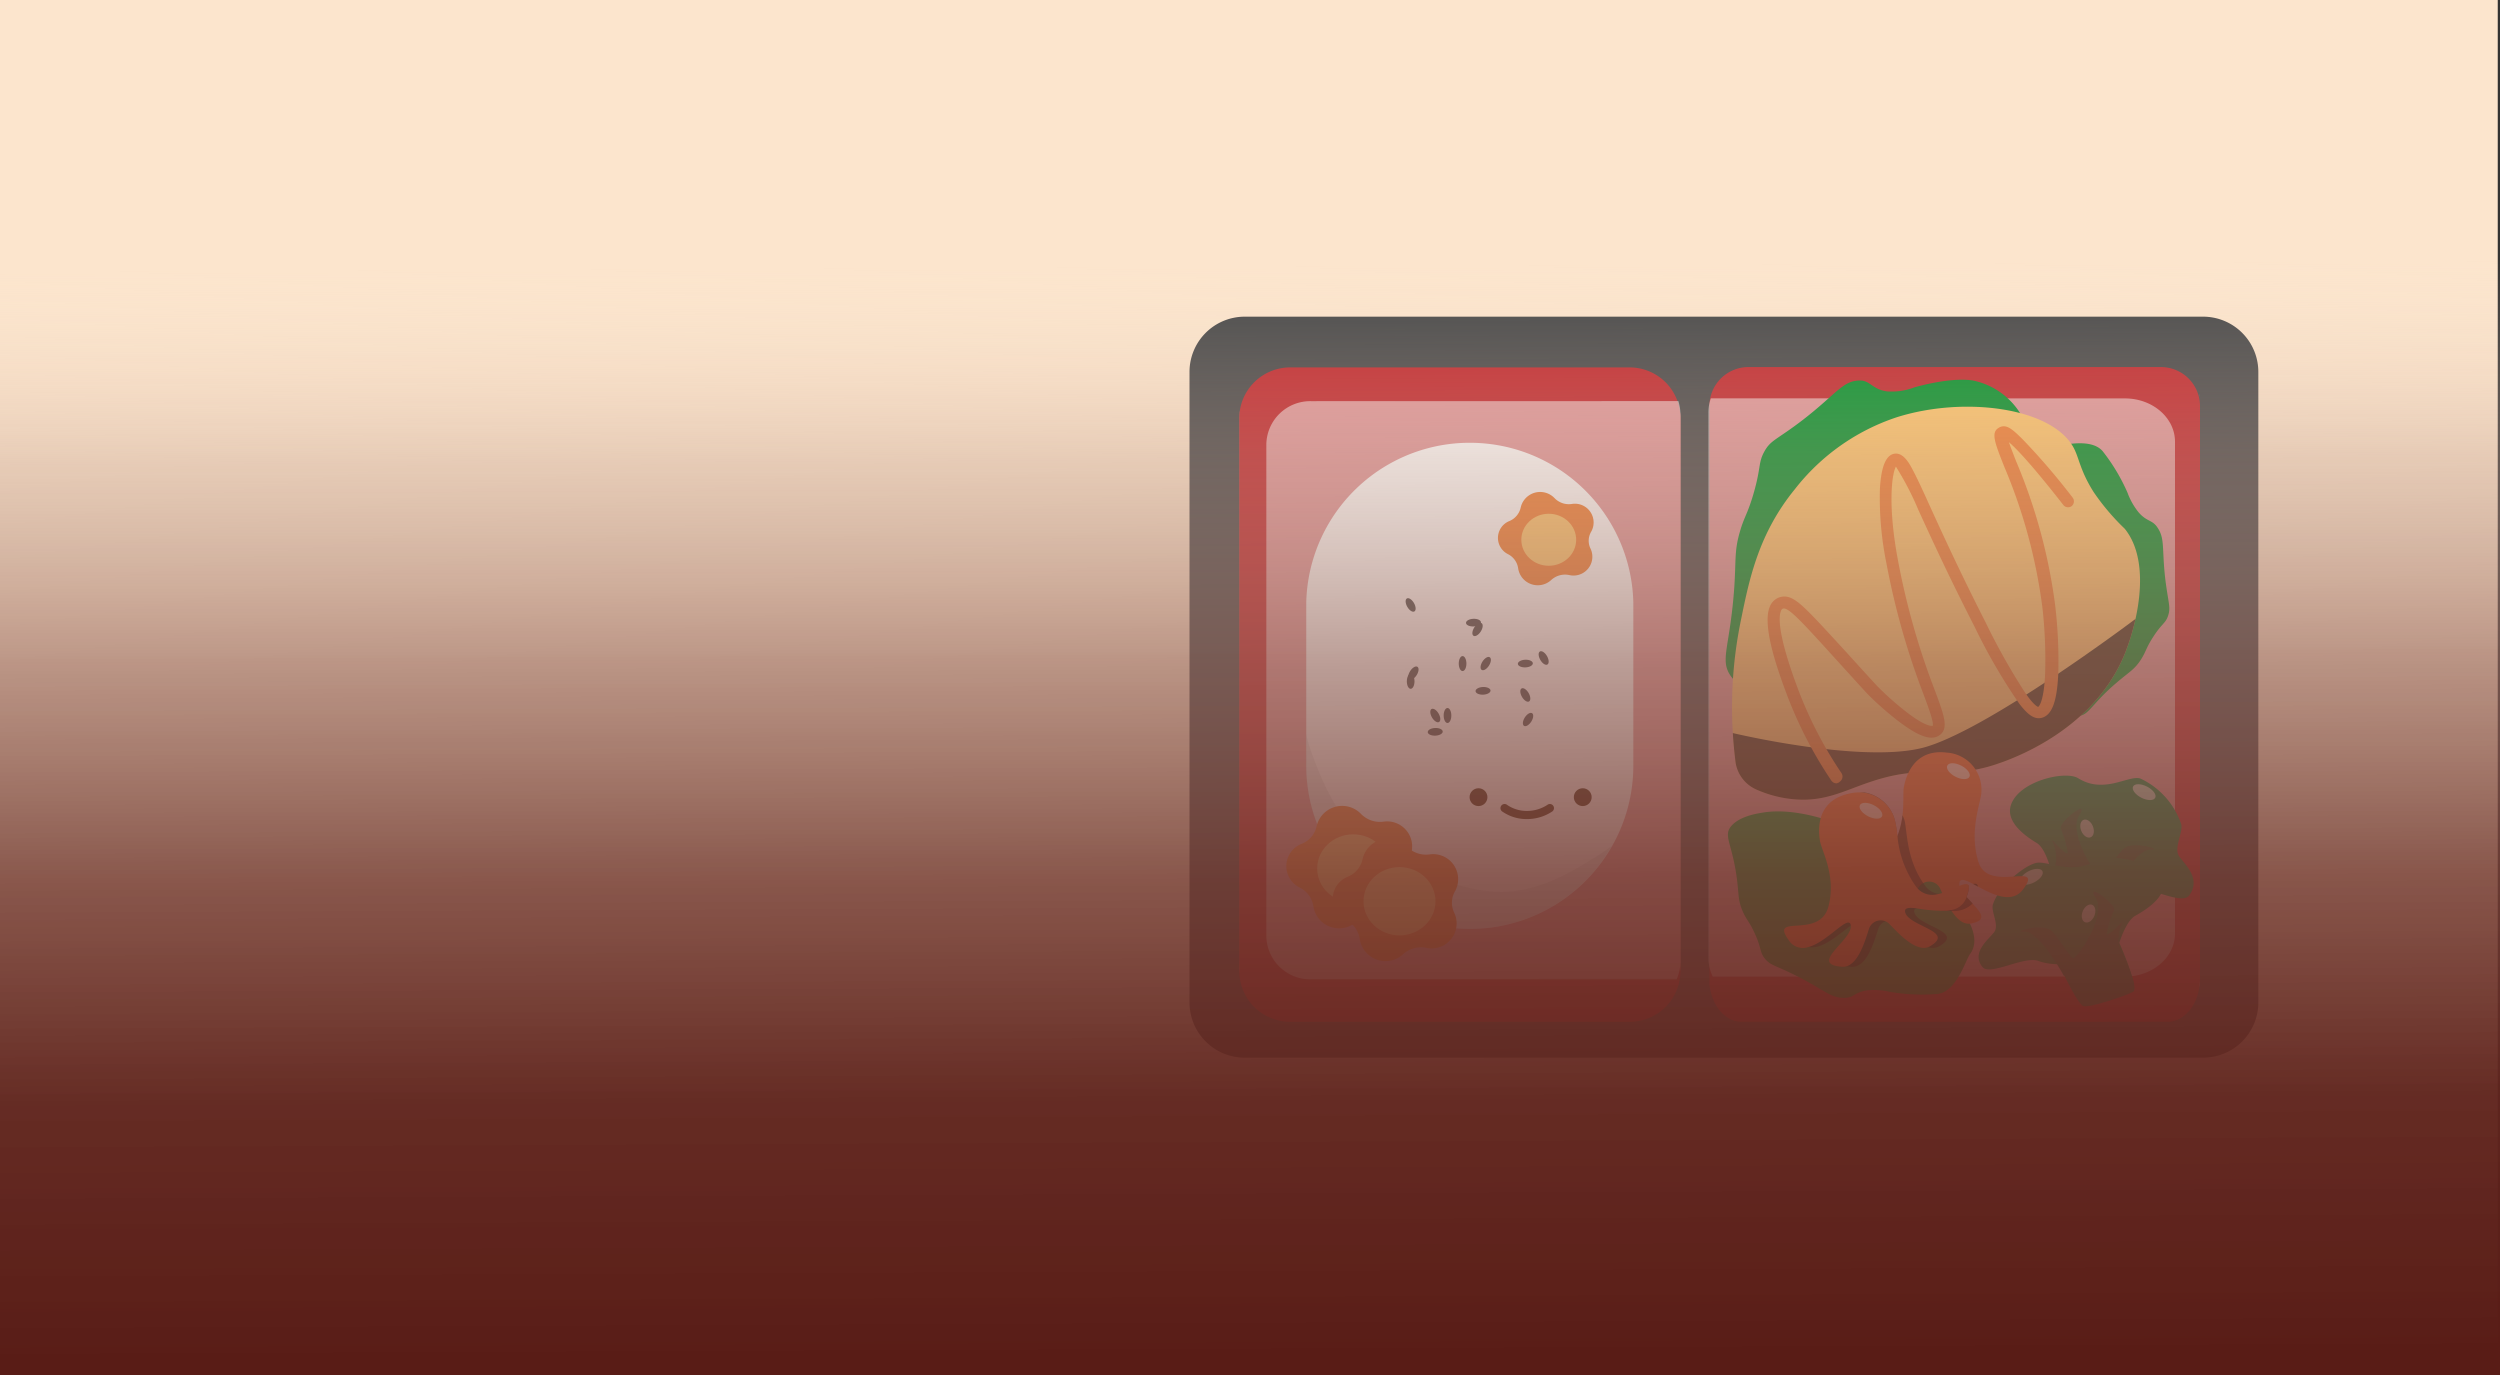 <svg xmlns="http://www.w3.org/2000/svg" xmlns:xlink="http://www.w3.org/1999/xlink" viewBox="0 0 300 165"><rect x="0" y="0" width="300" height="165" fill="#333333" stroke="none"/><defs><style>.cls-1{isolation:isolate;}.cls-2{fill:#fce5cd;}.cls-3{fill:#474849;}.cls-4{fill:#c1272d;}.cls-5{opacity:0.52;}.cls-12,.cls-15,.cls-17,.cls-5{mix-blend-mode:soft-light;}.cls-6{fill:#fff;}.cls-7{opacity:0.26;}.cls-8{fill:#b3b3b3;}.cls-9{fill:#f28033;}.cls-10{fill:#ffc76c;}.cls-11{fill:#00922b;}.cls-12{opacity:0.75;}.cls-13{fill:#009245;}.cls-14{fill:#167541;}.cls-15{opacity:0.69;}.cls-16{fill:#f96421;}.cls-17{opacity:0.6;}.cls-18{fill:#3f240f;}.cls-19{fill:url(#linear-gradient);}</style><linearGradient id="linear-gradient" x1="150.37" y1="168.37" x2="149.66" y2="1.92" gradientUnits="userSpaceOnUse"><stop offset="0.03" stop-color="#591c16"/><stop offset="0.22" stop-color="#5f241d" stop-opacity="0.96"/><stop offset="0.38" stop-color="#733c33" stop-opacity="0.84"/><stop offset="0.53" stop-color="#936459" stop-opacity="0.64"/><stop offset="0.68" stop-color="#c09d8d" stop-opacity="0.36"/><stop offset="0.82" stop-color="#fae5cf" stop-opacity="0"/></linearGradient></defs><g class="cls-1"><g id="Layer_1" data-name="Layer 1"><rect class="cls-2" x="-0.27" y="-0.15" width="300" height="165"/><path class="cls-3" d="M264.37,38h-115a6.63,6.63,0,0,0-6.63,6.63v75.66a6.63,6.63,0,0,0,6.63,6.63h115a6.63,6.63,0,0,0,6.63-6.63V44.67A6.63,6.63,0,0,0,264.37,38ZM195.59,121.8H154.78a6.07,6.07,0,0,1-6.07-6.07V50.33a6.07,6.07,0,0,1,6.07-6.07h40.81a6.08,6.08,0,0,1,5.83,4.36,6.42,6.42,0,0,1,.24,1.71v65.4a6.06,6.06,0,0,1-6.07,6.07ZM264,117.56a3.71,3.71,0,0,1-3.71,3.71H211.56a3.71,3.71,0,0,1-3.69-3.26,3.4,3.4,0,0,1,0-.45V90.7A3.71,3.71,0,0,1,211.56,87h48.8A3.71,3.71,0,0,1,264,90.7ZM264,78a4.54,4.54,0,0,1-3.66,4.45,4.94,4.94,0,0,1-.87.08H212.37A4.53,4.53,0,0,1,207.84,78V48.26a4.53,4.53,0,0,1,4.53-4.53h47.12A4.53,4.53,0,0,1,264,48.26Z"/><path class="cls-3" d="M201.42,48.13a6.36,6.36,0,0,1,.24,1.71v65.4a6.06,6.06,0,0,1-6.07,6.07H154.78a6.07,6.07,0,0,1-6.07-6.07V49.84a6.08,6.08,0,0,1,6.07-6.08h40.81A6.09,6.09,0,0,1,201.42,48.13Z"/><path class="cls-3" d="M264,47.77V77.48a4.55,4.55,0,0,1-3.66,4.45,4.94,4.94,0,0,1-.87.08H212.37a4.53,4.53,0,0,1-4.53-4.53V47.77a4.53,4.53,0,0,1,4.53-4.53h47.12A4.53,4.53,0,0,1,264,47.77Z"/><path class="cls-3" d="M264,90.2v26.87a3.71,3.71,0,0,1-3.71,3.71H211.56a3.71,3.71,0,0,1-3.69-3.26,3.4,3.4,0,0,1,0-.45V90.2a3.71,3.71,0,0,1,3.72-3.71h48.8A3.71,3.71,0,0,1,264,90.2Z"/><path class="cls-4" d="M201.66,50.24v66.23a6.29,6.29,0,0,1-.44,2.31,6.09,6.09,0,0,1-5.63,3.84H154.78a6.12,6.12,0,0,1-6.07-6.15V50.24a6.11,6.11,0,0,1,6.07-6.15h40.81a6.1,6.1,0,0,1,5.83,4.42A6.57,6.57,0,0,1,201.66,50.24Z"/><path class="cls-4" d="M264,78.73a4.89,4.89,0,0,1,0,.54c0,.22,0,.44,0,.67v37.49c0,2.87-1.74,5.19-3.9,5.19H209c-2,0-3.64-2-3.87-4.55,0-.21,0-.42,0-.64V79.94c0-.23,0-.45,0-.67a4.89,4.89,0,0,1,0-.54V48.64a4.68,4.68,0,0,1,4.76-4.59h49.45A4.68,4.68,0,0,1,264,48.64Z"/><g class="cls-5"><path class="cls-6" d="M201.41,48.13a6,6,0,0,1,.25,1.71v65.4a5.77,5.77,0,0,1-.46,2.28H157.31a5.27,5.27,0,0,1-5.35-5.19v-59a5.27,5.27,0,0,1,5.35-5.19Z"/></g><g class="cls-5"><path class="cls-6" d="M205.3,47.8a5.16,5.16,0,0,0-.29,1.71v65.4a5.19,5.19,0,0,0,.52,2.28H255c3.33,0,6-2.32,6-5.18V53c0-2.86-2.69-5.19-6-5.19Z"/></g><path class="cls-6" d="M196,72.32V91.86a19.54,19.54,0,0,1-2.53,9.64h0a19.63,19.63,0,0,1-36.72-9.64V72.32a19.63,19.63,0,0,1,39.25,0Z"/><g class="cls-7"><path class="cls-8" d="M193.43,101.5a19.63,19.63,0,0,1-36.72-9.64v-3.8s3.11,12.94,11.62,16,11.48,3.52,15.65,2.42S193.26,101.62,193.43,101.5Z"/></g><path class="cls-9" d="M165.57,109.81h0a3.2,3.2,0,0,0-2.76.76h0a3.12,3.12,0,0,1-5.2-1.79h0a3,3,0,0,0-1.61-2.26h0a2.86,2.86,0,0,1,.18-5.25h0A2.94,2.94,0,0,0,158,99.13h0a3.14,3.14,0,0,1,5.32-1.46h0a3.18,3.18,0,0,0,2.7.93h0a3,3,0,0,1,3.1,4.35h0a2.8,2.8,0,0,0-.1,2.72h0A3,3,0,0,1,165.57,109.81Z"/><ellipse class="cls-10" cx="162.38" cy="104.22" rx="4.32" ry="4.1"/><path class="cls-9" d="M171.14,113.74h0a3.2,3.2,0,0,0-2.76.76h0a3.13,3.13,0,0,1-5.21-1.79h0a2.93,2.93,0,0,0-1.6-2.26h0a2.86,2.86,0,0,1,.18-5.25h0a2.94,2.94,0,0,0,1.77-2.14h0a3.14,3.14,0,0,1,5.32-1.46h0a3.18,3.18,0,0,0,2.7.93h0a3,3,0,0,1,3.1,4.35h0a2.78,2.78,0,0,0-.1,2.72h0A3,3,0,0,1,171.14,113.74Z"/><ellipse class="cls-10" cx="167.94" cy="108.15" rx="4.32" ry="4.1"/><path class="cls-9" d="M188.28,69h0a2.45,2.45,0,0,0-2.1.57h0a2.38,2.38,0,0,1-4-1.36h0A2.26,2.26,0,0,0,181,66.52h0a2.18,2.18,0,0,1,.14-4h0a2.28,2.28,0,0,0,1.35-1.64h0a2.39,2.39,0,0,1,4.05-1.11h0a2.39,2.39,0,0,0,2.05.71h0a2.25,2.25,0,0,1,2.36,3.31h0a2.14,2.14,0,0,0-.07,2.08h0A2.26,2.26,0,0,1,188.28,69Z"/><ellipse class="cls-10" cx="185.85" cy="64.77" rx="3.29" ry="3.12"/><ellipse class="cls-3" cx="175.51" cy="79.63" rx="0.46" ry="0.9"/><ellipse class="cls-3" cx="169.28" cy="81.76" rx="0.46" ry="0.9"/><ellipse class="cls-3" cx="173.7" cy="85.86" rx="0.46" ry="0.9"/><ellipse class="cls-3" cx="172.23" cy="87.82" rx="0.9" ry="0.46" transform="translate(-3.57 7.38) rotate(-2.43)"/><ellipse class="cls-3" cx="177.96" cy="82.91" rx="0.9" ry="0.46" transform="translate(-3.35 7.61) rotate(-2.43)"/><ellipse class="cls-3" cx="183.04" cy="79.63" rx="0.9" ry="0.46" transform="translate(-3.21 7.83) rotate(-2.43)"/><ellipse class="cls-3" cx="176.82" cy="74.72" rx="0.9" ry="0.46" transform="translate(-3.01 7.56) rotate(-2.43)"/><ellipse class="cls-3" cx="178.29" cy="79.63" rx="0.9" ry="0.46" transform="translate(15.24 187.07) rotate(-57.45)"/><ellipse class="cls-3" cx="177.31" cy="75.54" rx="0.9" ry="0.46" transform="translate(18.23 184.35) rotate(-57.45)"/><ellipse class="cls-3" cx="183.37" cy="86.35" rx="0.9" ry="0.46" transform="translate(11.92 194.45) rotate(-57.45)"/><ellipse class="cls-3" cx="169.61" cy="80.78" rx="0.9" ry="0.46" transform="translate(10.26 180.28) rotate(-57.45)"/><ellipse class="cls-3" cx="183.04" cy="83.4" rx="0.46" ry="0.9" transform="translate(-17.18 102.69) rotate(-30)"/><ellipse class="cls-3" cx="184.51" cy="78.65" rx="0.46" ry="0.9" transform="matrix(0.87, -0.5, 0.5, 0.87, -14.61, 102.79)"/><ellipse class="cls-3" cx="169.28" cy="72.59" rx="0.46" ry="0.9" transform="translate(-13.62 94.37) rotate(-30)"/><path class="cls-11" d="M212.38,83.48c-1-.15-3.48-.55-4.75-2.45s0-3.48.49-10.65c.21-3.25,0-4.28.66-6.55.52-1.83.92-2.11,1.64-4.58.93-3.2.54-3.69,1.31-5.08s1.48-1.38,4.58-3.76c4.06-3.13,4.8-4.74,6.88-4.75,1.26,0,1.49,1.08,3.27,1.31a7.69,7.69,0,0,0,3.28-.49c.52-.15,4.41-1.23,7-.82a8.75,8.75,0,0,1,5.57,3.76C247.36,57.68,224.82,85.45,212.38,83.48Z"/><path class="cls-11" d="M245.62,83.58c.54.59,1.93,2.13,3.47,2.31s1.67-1.23,4.94-4c1.48-1.27,2.08-1.51,2.87-2.72.64-1,.59-1.35,1.45-2.69,1.11-1.74,1.53-1.65,1.84-2.65s0-1.47-.36-4.37c-.43-3.8,0-4.86-1-6.25-.6-.84-1.23-.61-2.2-1.73a8.29,8.29,0,0,1-1.33-2.36,22.76,22.76,0,0,0-3-5c-1.52-1.7-5.16-.53-6.07-.59C239.86,53.05,238.71,76,245.62,83.58Z"/><path class="cls-11" d="M211.59,97.5c-.79.13-2.84.45-3.84,1.63s.13,2.08.68,6.35c.25,1.94.12,2.56.7,3.89.47,1.07.81,1.23,1.46,2.68.85,1.88.54,2.18,1.21,3s1.25.77,3.85,2.09c3.41,1.73,4.06,2.67,5.77,2.6,1,0,1.19-.7,2.65-.9a8.32,8.32,0,0,1,2.7.18,22.7,22.7,0,0,0,5.8.25c2.26-.35,3.27-4,3.82-4.76C240.29,109.39,221.75,95.89,211.59,97.5Z"/><ellipse class="cls-3" cx="172.23" cy="85.86" rx="0.46" ry="0.9" transform="translate(-19.85 97.62) rotate(-30)"/><path class="cls-10" d="M256.26,74.27h0a26.61,26.61,0,0,1-1.32,4.27c-4.21,10.13-15.58,13.27-16.59,13.53-5.81,1.5-7.39-.5-14.21,1.86-2.9,1-5.18,2.25-8.63,2a14.08,14.08,0,0,1-4.8-1.21,4.25,4.25,0,0,1-2.46-3.37c-.14-1.16-.25-2.29-.31-3.38a51.55,51.55,0,0,1,1-13.69c1-4.92,2.13-10.28,6.43-15.56a25.79,25.79,0,0,1,12.18-8.63c8.09-2.59,18.77-1.22,21.33,3.72.64,1.25.76,2.71,2.36,5.24a27.48,27.48,0,0,0,3.73,4.4C257.22,66.24,257.07,70.63,256.26,74.27Z"/><g class="cls-12"><path d="M256.26,74.27h0a26.61,26.61,0,0,1-1.32,4.27c-4.21,10.13-15.58,13.27-16.59,13.53-5.81,1.5-7.39-.5-14.21,1.86-2.9,1-5.18,2.25-8.63,2a14.08,14.08,0,0,1-4.8-1.21,4.25,4.25,0,0,1-2.46-3.37c-.14-1.16-.25-2.29-.31-3.38,0,0,15,3.58,22.53,1.83S256.26,74.27,256.26,74.27Z"/></g><path class="cls-9" d="M220.38,94a.76.76,0,0,1-.62-.33,50.09,50.09,0,0,1-5.34-10.33c-1.34-3.55-3-8.51-2-10.64a1.89,1.89,0,0,1,1.06-1c1-.37,1.88.17,2.9,1.1s2.53,2.58,5,5.27c1.09,1.2,2.33,2.57,3.81,4.18a34.49,34.49,0,0,0,3.34,3c2.51,2,3.3,1.87,3.4,1.85.14-.41-.48-2.1-1.09-3.74a90.09,90.09,0,0,1-4.46-15.72,39.22,39.22,0,0,1-.79-9c.15-2.6.7-4,1.71-4.19s1.72,1,2.08,1.66c.55,1,1.25,2.5,2.2,4.61,1.5,3.28,3.55,7.79,6.71,14A77.78,77.78,0,0,0,243,83.1c1,1.47,1.47,1.69,1.56,1.72s.73-.61.86-4.13A55.87,55.87,0,0,0,245.1,73,64.4,64.4,0,0,0,240.51,56c-1.14-2.88-1.61-4.08-.69-4.65s1.68.17,2.91,1.38a82,82,0,0,1,6,7,.73.73,0,0,1-.13,1,.72.72,0,0,1-1-.13c-3.81-4.88-5.65-6.79-6.53-7.54.21.62.55,1.49.88,2.33a65.93,65.93,0,0,1,4.68,17.32,57.28,57.28,0,0,1,.37,7.92c-.13,3.49-.74,5.19-2,5.51-.83.21-1.62-.29-2.71-1.73a68.72,68.72,0,0,1-5.33-9.18c-3.17-6.19-5.23-10.71-6.74-14A35.56,35.56,0,0,0,227.51,56c-.49.85-1,4.68.26,11.31a88.83,88.83,0,0,0,4.39,15.48c1.15,3.08,1.72,4.63.58,5.44-1,.7-2.55.15-5.07-1.8a36.7,36.7,0,0,1-3.62-3.21c-1.49-1.62-2.73-3-3.82-4.19-3.87-4.27-5.63-6.21-6.27-6a.41.41,0,0,0-.23.25c-.31.68-.45,2.82,2.07,9.51a48.44,48.44,0,0,0,5.19,10,.75.75,0,0,1-.2,1A.71.71,0,0,1,220.38,94Z"/><path class="cls-13" d="M241.28,96.71c-.58,2.07,2,3.76,3.11,4.44,1,.58,1.6,2.78,1.78,3.46l.05.19s-2.56,6.09-1.9,6.62,5.29,2.16,6,1.74,2.6-5,2.87-5.64l0-.07a7.5,7.5,0,0,0,2.62-.49c1.72-1,5.94,1.83,6.91.47,1.48-2.06-.64-3.78-1.25-4.72s.49-2.84.29-3.77a9.38,9.38,0,0,0-4.94-5.53c-1.42-.4-4.32,1.9-7.4,0C247.89,92.4,242.12,93.74,241.28,96.71Z"/><path class="cls-14" d="M244.32,111.42c.66.53,5.29,2.16,6,1.74s2.6-5,2.87-5.64l-7.06-2.91.05.19S243.66,110.89,244.32,111.42Z"/><path class="cls-14" d="M253.23,107.52s3-5.62,4.8-5.56-2.12-1.1-3.16-.14-2.24,3.29-2.69,3.49-4.07-5.27-2.68-7.45-2.45.74-2.2,1.57a13.76,13.76,0,0,1,.84,2.89c-.07.51-1.95-1.6-1.95-1.6s1.24,2.25,0,4.08"/><g class="cls-15"><ellipse class="cls-6" cx="257.3" cy="95.06" rx="0.75" ry="1.49" transform="translate(55.56 280.91) rotate(-62.93)"/></g><g class="cls-15"><ellipse class="cls-6" cx="250.45" cy="99.45" rx="0.75" ry="1.13" transform="translate(-19.01 102.17) rotate(-22.24)"/></g><path class="cls-13" d="M259.5,105.88c.5,1.78-2.09,3.35-3.24,4-1,.55-1.68,2.49-1.88,3.08l-.06.18s2.31,5.22,1.64,5.71-5.31,2.08-6,1.73-2.4-4.26-2.64-4.81l0-.07a7.92,7.92,0,0,1-2.58-.33c-1.67-.82-5.94,1.82-6.85.66-1.39-1.74.77-3.32,1.41-4.17s-.39-2.46-.16-3.28c.55-1.95,3.46-4.54,5.09-5,1.42-.41,4.21,1.49,7.33-.29C253.12,102.35,258.78,103.32,259.5,105.88Z"/><path class="cls-14" d="M256,119c-.69.43-5.34,2-6,1.73s-2.13-3.35-2.34-3.79l7.13-2.66-.06.14S256.68,118.51,256,119Z"/><path class="cls-14" d="M247.67,117.11s-2.92-5.38-4.72-5.3,2.12-1.08,3.15-.17,2.2,3.14,2.65,3.33,4.1-5.12,2.74-7.2,2.44.68,2.18,1.49a13.26,13.26,0,0,0-.87,2.79c.06.49,2-1.56,2-1.56s-1.27,2.18-.08,3.93"/><g class="cls-15"><ellipse class="cls-6" cx="243.76" cy="105.21" rx="1.49" ry="0.75" transform="translate(-21.17 122.46) rotate(-27.07)"/></g><g class="cls-15"><ellipse class="cls-6" cx="250.61" cy="109.61" rx="1.13" ry="0.75" transform="translate(54.32 300.1) rotate(-67.76)"/></g><path class="cls-16" d="M242.79,106.7c-1.35,1.83-3.69.63-5.43-.31l-.6-.32c-.91-.48-1.55-.73-1.63-.13a1.43,1.43,0,0,0,0,.29,1.68,1.68,0,0,0,.16.44,4.44,4.44,0,0,0,.7,1c.23.26.48.52.72.77,1,1.08,1.82,2-.19,2.38-.92.17-1.68-.53-2.31-1.48l-.07-.11a14.82,14.82,0,0,1-1-1.89,1.47,1.47,0,0,1-.1-.22l-.2-.45a1.46,1.46,0,0,0-2.11-.66,1.54,1.54,0,0,0-.41.36c-.07.1-.15.19-.22.3-1.15,1.48-2.82,3.51-4.32,2.86-3.92-1.69,2.46-2.6,2.67-4.36s-6.51,3.21-7.64-.93c-1-3.75,3.51,1.28,5.85-2a8,8,0,0,0,1-1.79,10.14,10.14,0,0,0,.63-2.54c.19-1.53.06-2.82.17-3.44.26-1.45,1.3-4.62,5.12-4.16A4.46,4.46,0,0,1,237.77,95c0,1.18-1.55,4.6-.36,8.43S245.36,103.21,242.79,106.7Z"/><g class="cls-17"><path d="M236,107.64c.23.26.48.52.72.77a3.1,3.1,0,0,1-2.5.9,5,5,0,0,1-.67,0c-1.5-.1-3-.5-3.59-.3a.34.34,0,0,0-.24.46c.41,1.73,6.09,2.27,3,4.08a1.68,1.68,0,0,1-1.37.11c-1.24-.38-2.56-1.77-3.5-2.75a1.47,1.47,0,0,0-2.47.58c-.56,1.8-1.44,4.63-3.19,4.53l-.61-.07c-3.05-.51,2-3.31,1.63-5-.11-.47-.53-.3-1.13.13-1.3.92-3.44,3-5.17,2.54a2.24,2.24,0,0,1-1.2-.91c-2.25-3.18,3.74,0,4.8-3.93,1-3.65-.8-6.73-1-7.89-.25-1.46-.36-4.8,3.38-5.67a6.26,6.26,0,0,1,.81-.14,4.57,4.57,0,0,1,3.64,3.2,12.51,12.51,0,0,1,.33,2.08,10.14,10.14,0,0,0,.63-2.54c.08.17.14.32.19.46.39,1.06.15,4.56,2.29,7.67l.26.37a2.29,2.29,0,0,0,1.39.91,2.42,2.42,0,0,0,.76,0,6.7,6.7,0,0,0,2.14-.64l.89-.4a2.48,2.48,0,0,1-.16,1.26Z"/></g><g class="cls-12"><path d="M237.36,106.39l-.6-.32C237.1,106,237.31,106.06,237.36,106.39Z"/></g><path class="cls-16" d="M236,107.53l0,.11a2.3,2.3,0,0,1-1.85,1.56,3.11,3.11,0,0,1-.6.09A18.29,18.29,0,0,1,230,109c-.91-.11-1.51-.09-1.38.46.4,1.73,6.08,2.27,3,4.08l-.22.11c-1.49.56-3.41-1.45-4.65-2.75a1.56,1.56,0,0,0-.48-.34,1.49,1.49,0,0,0-2,.92c-.5,1.6-1.25,4-2.65,4.46a1.51,1.51,0,0,1-.53.07c-4.16-.25,1.15-3.14,1-4.89a.51.51,0,0,0,0-.13c-.3-1.27-2.84,2.12-5.15,2.67a2,2,0,0,1-2.34-.91c-2.26-3.18,3.73,0,4.8-3.93,1-3.65-.81-6.73-1-7.89-.26-1.46-.37-4.8,3.38-5.67a5.39,5.39,0,0,1,1.95-.14,4.57,4.57,0,0,1,3.64,3.2,12.51,12.51,0,0,1,.33,2.08,12.33,12.33,0,0,0,2.23,6,3.47,3.47,0,0,0,.25.29,2.4,2.4,0,0,0,2.28.62,4,4,0,0,0,.66-.17,22.48,22.48,0,0,0,2.08-.86c.54-.22.93-.29,1.05,0A2.48,2.48,0,0,1,236,107.53Z"/><circle class="cls-18" cx="177.42" cy="95.66" r="1.07"/><circle class="cls-18" cx="189.93" cy="95.66" r="1.07"/><path class="cls-18" d="M183.24,98.29a5.09,5.09,0,0,1-3-.93.49.49,0,0,1,.62-.77,4.1,4.1,0,0,0,2.38.72,4.4,4.4,0,0,0,2.45-.73.49.49,0,0,1,.59.79A5.44,5.44,0,0,1,183.24,98.29Z"/><g class="cls-15"><ellipse class="cls-6" cx="235" cy="92.55" rx="0.75" ry="1.49" transform="translate(45.65 259.68) rotate(-62.93)"/></g><g class="cls-15"><ellipse class="cls-6" cx="224.52" cy="97.29" rx="0.75" ry="1.49" transform="translate(35.71 252.94) rotate(-62.93)"/></g><rect class="cls-19" width="300" height="165"/></g></g></svg>